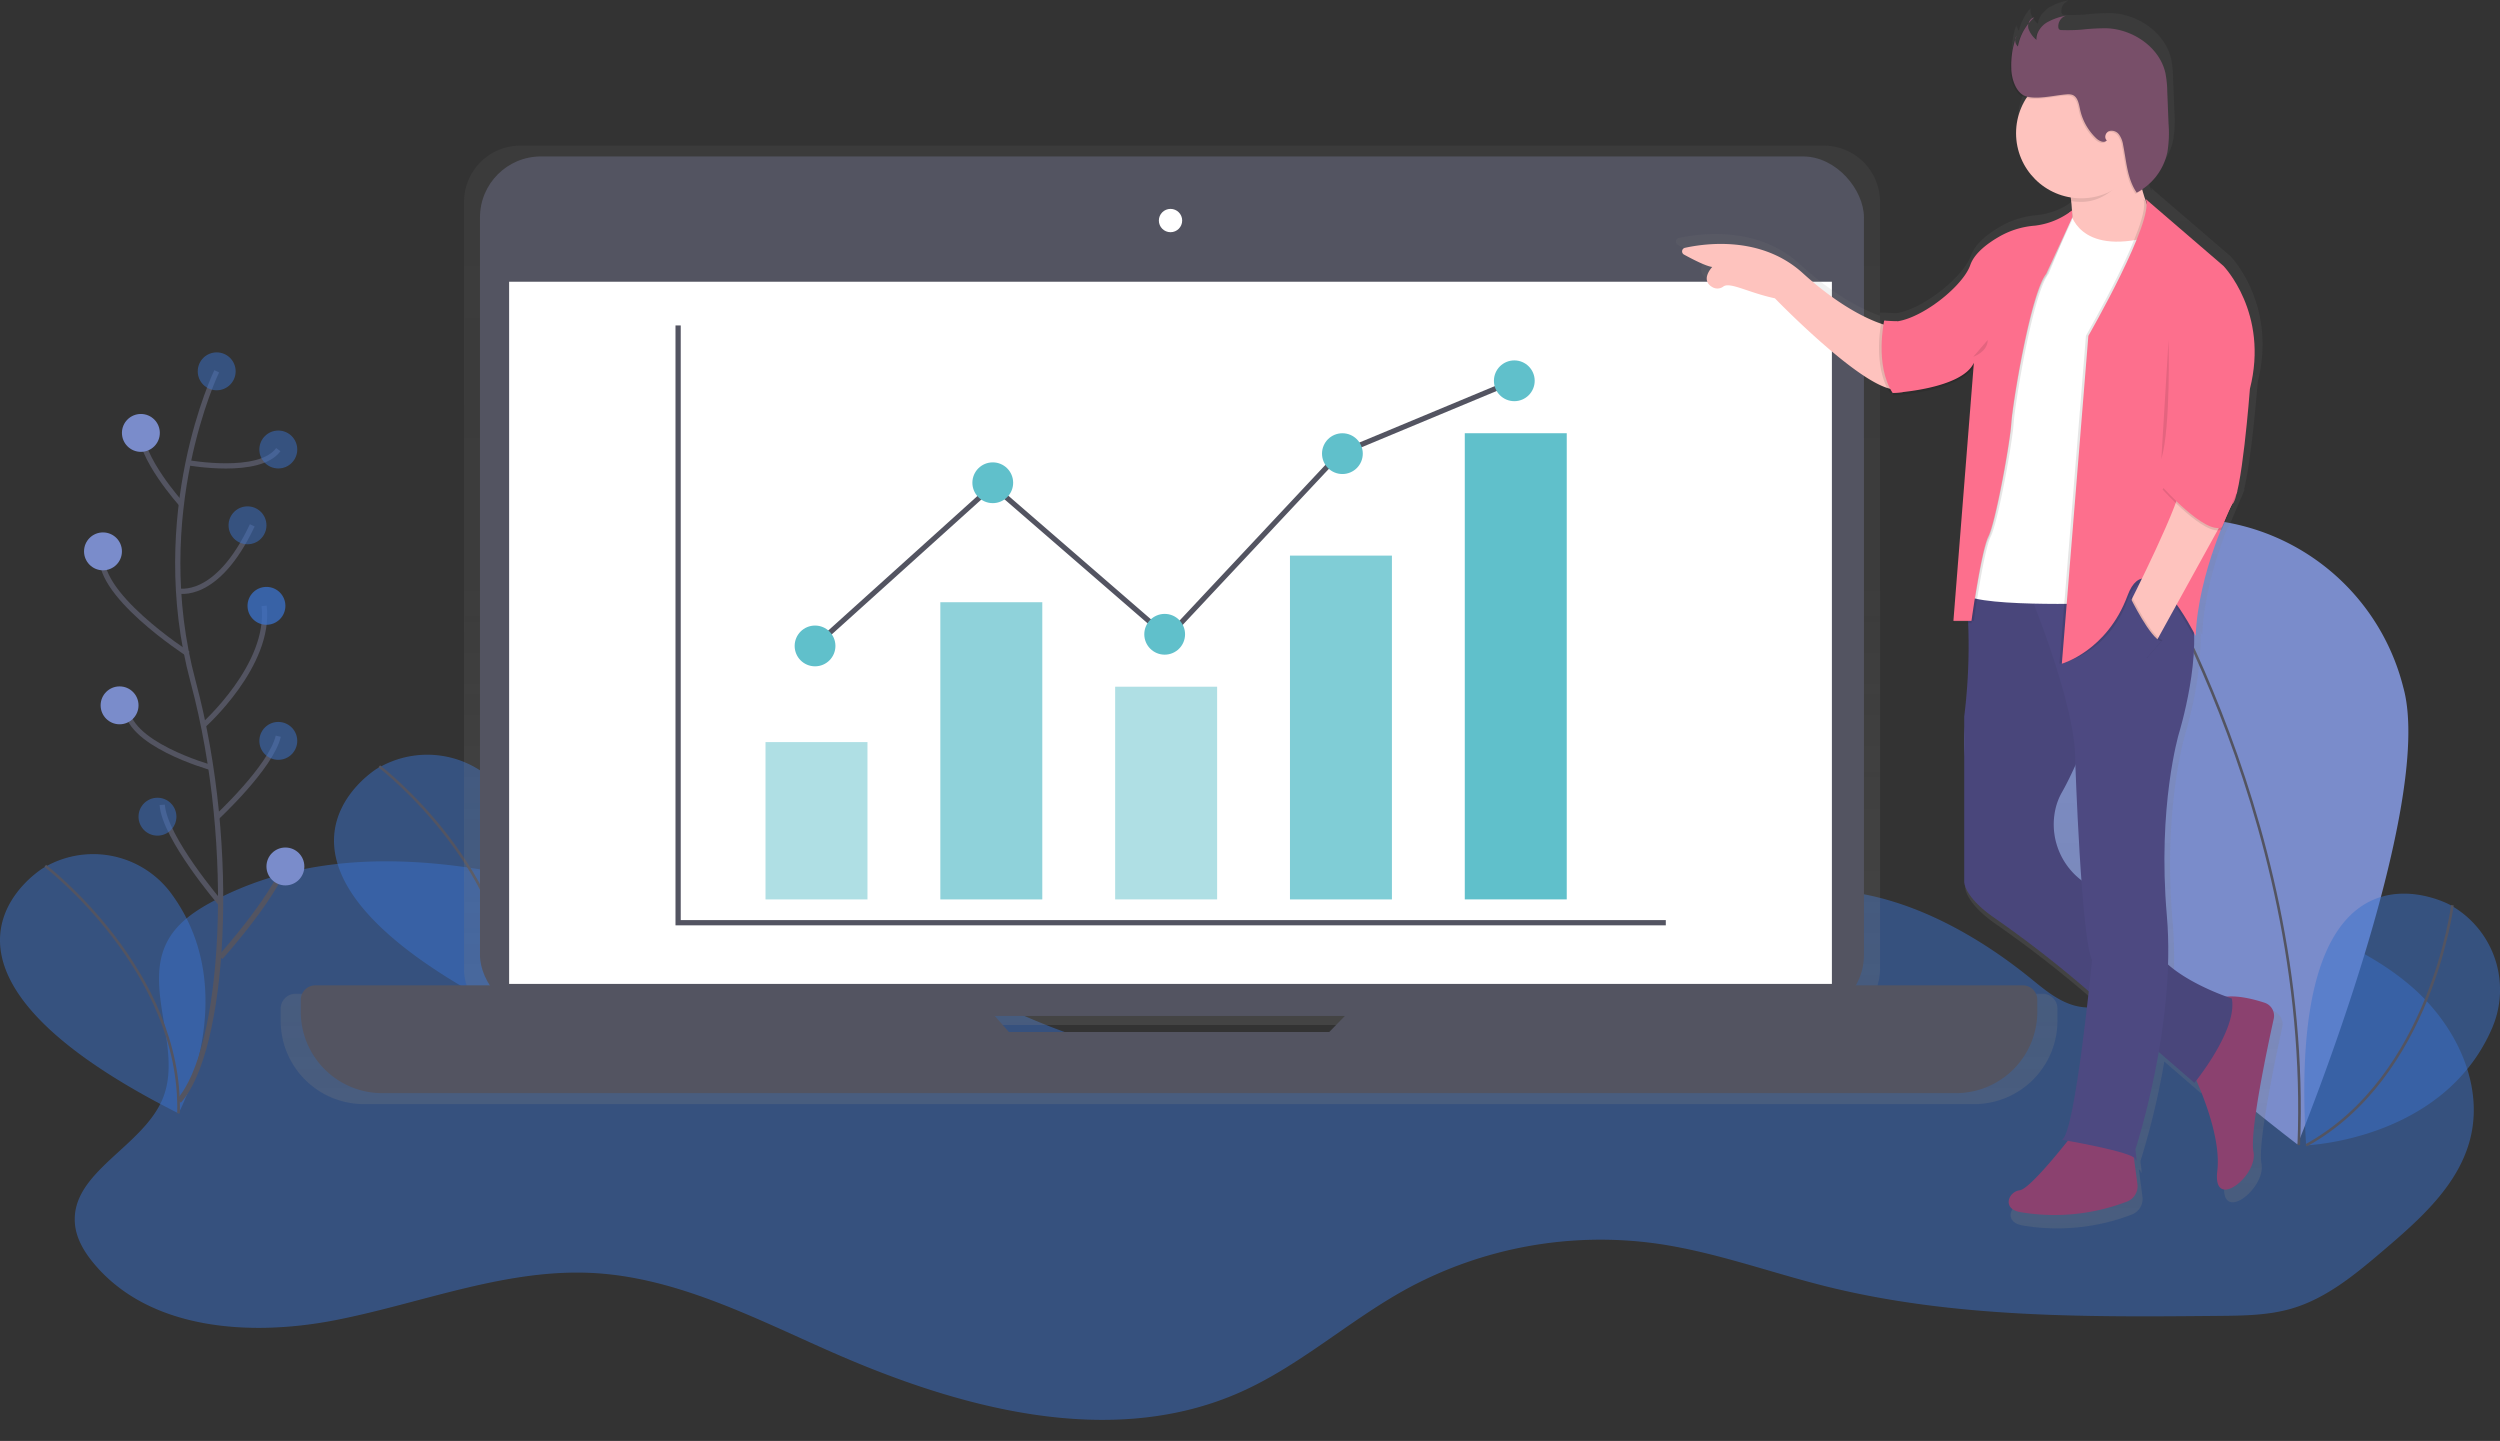 <?xml version="1.0" encoding="UTF-8" standalone="no"?>
<svg
   xmlns:dc="http://purl.org/dc/elements/1.1/"
   xmlns:cc="http://creativecommons.org/ns#"
   xmlns:rdf="http://www.w3.org/1999/02/22-rdf-syntax-ns#"
   xmlns:svg="http://www.w3.org/2000/svg"
   xmlns="http://www.w3.org/2000/svg"
   xmlns:xlink="http://www.w3.org/1999/xlink"
   xmlns:sodipodi="http://sodipodi.sourceforge.net/DTD/sodipodi-0.dtd"
   xmlns:inkscape="http://www.inkscape.org/namespaces/inkscape"
   id="02a143c3-6017-4373-a226-06a05c845178"
   data-name="Layer 1"
   width="954"
   height="549.86"
   viewBox="0 0 954 549.86"
   version="1.1"
   sodipodi:docname="results.svg"
   inkscape:version="0.92.4 (5da689c313, 2019-01-14)">
  <rect x="0" y="0" width="954" height="549.86" fill="#333333" stroke="none"/>
  <sodipodi:namedview
     pagecolor="#ffffff"
     bordercolor="#666666"
     borderopacity="1"
     objecttolerance="10"
     gridtolerance="10"
     guidetolerance="10"
     inkscape:pageopacity="0"
     inkscape:pageshadow="2"
     inkscape:window-width="1366"
     inkscape:window-height="705"
     id="namedview4891"
     showgrid="false"
     inkscape:zoom="0.39937107"
     inkscape:cx="70.110236"
     inkscape:cy="274.92999"
     inkscape:window-x="-8"
     inkscape:window-y="-8"
     inkscape:window-maximized="1"
     inkscape:current-layer="02a143c3-6017-4373-a226-06a05c845178" />
  <defs
     id="defs4738">
    <linearGradient
       id="6beaf3f8-3e45-4d0f-940e-4f825d2ab248"
       x1="569.11"
       y1="596.37"
       x2="569.11"
       y2="230.62"
       gradientUnits="userSpaceOnUse">
      <stop
         offset="0"
         stop-color="gray"
         stop-opacity="0.25"
         id="stop4730" />
      <stop
         offset="0.54"
         stop-color="gray"
         stop-opacity="0.12"
         id="stop4732" />
      <stop
         offset="1"
         stop-color="gray"
         stop-opacity="0.1"
         id="stop4734" />
    </linearGradient>
    <linearGradient
       id="618658e0-5682-4211-900b-639feb09c488"
       x1="878.33"
       y1="643.77"
       x2="878.33"
       y2="175.07"
       xlink:href="#6beaf3f8-3e45-4d0f-940e-4f825d2ab248" />
  </defs>
  <title
     id="title4740">finance</title>
  <path
     d="m 258.77,352.11 c -57.68,-19.93 -123.63,-36.8 -177.52,-8.16 -6.83,3.63 -13.56,8.2 -17.24,15 -9.72,17.89 5.73,41.09 -1.8,60 -7.53,18.91 -35.87,28.43 -33.55,48.63 0.61,5.28 3.47,10.06 6.84,14.18 21.11,25.79 59.81,28.4 92.52,22 32.71,-6.4 64.7,-19.67 98,-18 32,1.65 61.44,17 90.76,29.92 49.43,21.84 107.16,37.51 156.55,15.56 22.63,-10.06 41.34,-27.19 63,-39.15 a 155.06,155.06 0 0 1 95.7,-17.56 c 22,3.1 43,10.9 64.53,16.28 48.9,12.21 99.94,11.81 150.33,11.33 9.38,-0.09 18.91,-0.2 27.9,-2.88 13.31,-4 24.29,-13.21 34.86,-22.22 13.89,-11.83 28.52,-24.83 33,-42.52 5.29,-21 -5.66,-43.32 -21.9,-57.59 -16.24,-14.27 -37,-22.07 -57.26,-29.59 -5,-1.84 -10.34,-3.71 -15.46,-2.32 -3.36,0.92 -6.19,3.16 -8.7,5.57 -14.38,13.84 -26.53,37.25 -46.14,33.49 -7,-1.34 -12.73,-6.21 -18.27,-10.71 -29.58,-24 -69.37,-42.53 -105.07,-29.27 -26.11,9.7 -44.54,34.61 -71,43.4 -18.82,6.26 -39.27,3.55 -59.07,4.77 -28.8,1.76 -56.83,11.94 -85.67,11.32 -73.54,-1.58 -134.81,-71.9 -208.05,-65.2 -5.74,0.52 -12,1.84 -15.52,6.38"
     id="path4742"
     style="opacity:0.5;fill:#3a71cb;fill-opacity:1"
     inkscape:connector-curvature="0" />
  <path
     d="M267,468.29S205.89,505.18,318.58,562c0,0,24.83-46.1-2.62-83.69a37,37,0,0,0-48-10.52Z"
     transform="translate(-123 -175.07)"
     fill="#60c0cb"
     id="path4744"
     style="fill:#3a72cb;fill-opacity:0.502" />
  <path
     d="M267.73,467.52s52.32,40,50.86,94.45"
     transform="translate(-123 -175.07)"
     fill="none"
     stroke="#535461"
     stroke-miterlimit="10"
     id="path4746" />
  <path
     d="M1040.15,437.56c12.38,45.27-40.43,174.24-40.43,174.24S888.6,527.67,876.21,482.4a85,85,0,1,1,163.93-44.85Z"
     transform="translate(-123 -175.07)"
     fill="#60c0cb"
     id="path4748"
     style="fill:#7a8ccb;fill-opacity:1" />
  <path
     d="M1040.15,437.56c12.38,45.27-40.43,174.24-40.43,174.24S888.6,527.67,876.21,482.4a85,85,0,1,1,163.93-44.85Z"
     transform="translate(-123 -175.07)"
     opacity="0.1"
     id="path4750"
     style="fill:#000000;fill-opacity:0" />
  <path
     d="M936.21,378.27s69.17,104.42,64,233.78"
     transform="translate(-123 -175.07)"
     fill="none"
     stroke="#535461"
     stroke-miterlimit="10"
     id="path4752" />
  <path
     d="M1057.8,520.3s-62.72-34.12-54.78,91.83c0,0,52.32-1.87,70.89-44.55a37,37,0,0,0-15.19-46.75Z"
     transform="translate(-123 -175.07)"
     fill="#60c0cb"
     id="path4754"
     style="fill:#3a72cb;fill-opacity:0.502" />
  <path
     d="M1058.83,520.52s-8.1,65.38-55.81,91.61"
     transform="translate(-123 -175.07)"
     fill="none"
     stroke="#535461"
     stroke-miterlimit="10"
     id="path4756" />
  <path
     d="M139.56,506.26s-61.14,36.88,51.56,93.67c0,0,24.83-46.1-2.62-83.69a37,37,0,0,0-48-10.52Z"
     transform="translate(-123 -175.07)"
     fill="#60c0cb"
     id="path4758"
     style="fill:#3a72cb;fill-opacity:0.502" />
  <path
     d="M140.26,505.49s52.32,40,50.86,94.45"
     transform="translate(-123 -175.07)"
     fill="none"
     stroke="#535461"
     stroke-miterlimit="10"
     id="path4760" />
  <path
     d="M902.43,554.27H838.18a21.42,21.42,0,0,0,2.24-9.57V252.14a21.51,21.51,0,0,0-21.51-21.51H321.58a21.51,21.51,0,0,0-21.51,21.51V544.71a21.42,21.42,0,0,0,2.24,9.57H235.79A5.69,5.69,0,0,0,230.1,560v4.59a31.82,31.82,0,0,0,31.82,31.82H876.3a31.82,31.82,0,0,0,31.82-31.82V560A5.69,5.69,0,0,0,902.43,554.27Zm-395.89,18.2L501,566.22H637.78l-6.1,6.26Z"
     transform="translate(-123 -175.07)"
     fill="url(#6beaf3f8-3e45-4d0f-940e-4f825d2ab248)"
     id="path4762" />
  <rect
     x="183.16"
     y="59.7"
     width="528.12"
     height="327.99"
     rx="23.26"
     ry="23.26"
     fill="#535461"
     id="rect4764" />
  <rect
     x="194.28"
     y="107.51"
     width="504.77"
     height="267.95"
     fill="#fff"
     id="rect4766" />
  <circle
     cx="446.67"
     cy="84.16"
     r="4.45"
     fill="#fff"
     id="circle4768" />
  <path
     d="M647.6,551.08l-17.34,17.79H508l-15.67-17.79H243.34a5.56,5.56,0,0,0-5.56,5.56v4.48a31.1,31.1,0,0,0,31.1,31.1H869.34a31.1,31.1,0,0,0,31.1-31.1v-4.48a5.56,5.56,0,0,0-5.56-5.56Z"
     transform="translate(-123 -175.07)"
     fill="#535461"
     id="path4770" />
  <polyline
     points="258.77 124.19 258.77 352.11 635.67 352.11"
     fill="none"
     stroke="#535461"
     stroke-miterlimit="10"
     stroke-width="2"
     id="polyline4772" />
  <rect
     x="292.12"
     y="283.18"
     width="38.91"
     height="60.04"
     fill="#60c0cb"
     opacity="0.5"
     id="rect4774" />
  <rect
     x="358.83"
     y="229.81"
     width="38.91"
     height="113.41"
     fill="#60c0cb"
     opacity="0.7"
     id="rect4776" />
  <rect
     x="425.54"
     y="262.05"
     width="38.91"
     height="81.16"
     fill="#60c0cb"
     opacity="0.5"
     id="rect4778" />
  <rect
     x="492.25"
     y="212.02"
     width="38.91"
     height="131.2"
     fill="#60c0cb"
     opacity="0.8"
     id="rect4780" />
  <rect
     x="558.96"
     y="165.32"
     width="38.91"
     height="177.89"
     fill="#60c0cb"
     id="rect4782" />
  <polyline
     points="311.02 246.49 378.84 185.34 445.55 243.15 511.15 173.11 577.86 145.31"
     fill="none"
     stroke="#535461"
     stroke-miterlimit="10"
     stroke-width="2"
     id="polyline4784" />
  <circle
     cx="311.02"
     cy="246.49"
     r="7.78"
     fill="#60c0cb"
     id="circle4786" />
  <circle
     cx="444.44"
     cy="242.04"
     r="7.78"
     fill="#60c0cb"
     id="circle4788" />
  <circle
     cx="512.26"
     cy="173.11"
     r="7.78"
     fill="#60c0cb"
     id="circle4790" />
  <circle
     cx="378.84"
     cy="184.22"
     r="7.78"
     fill="#60c0cb"
     id="circle4792" />
  <circle
     cx="577.86"
     cy="145.31"
     r="7.78"
     fill="#60c0cb"
     id="circle4794" />
  <path
     d="M990.31,560.82c-4.1-1.35-10.18-2.91-15-2.36-4.59-1.67-15.38-6-22.75-12.52a164.07,164.07,0,0,0-.49-19.22c-3.77-42.87,4.71-71.13,4.71-71.13s6.66-21.56,5.93-39.45c.43.81.67,1.29.67,1.29.58-15.43,5.84-31.4,9.78-41.35a3.32,3.32,0,0,0,.44-.16L978,365.48a9.06,9.06,0,0,0,.83-1.93l.71-1.65-.21-.09c.07-.27.14-.56.21-.85h0c2.81-11.89,5-40.09,5-40.09,7.54-29.68-10.36-48-10.36-48l-30.38-26.14a3.85,3.85,0,0,1,.3,1.07l-.25-.22c-.43-1.23-.9-2.7-1.36-4.38a23.1,23.1,0,0,0,3-2.57,23.33,23.33,0,0,0,6.81-12.15,46.07,46.07,0,0,0,.45-11l-.5-12.61a40,40,0,0,0-.75-7.35c-2.29-10-12.54-17-22.83-17.46a83.45,83.45,0,0,0-9.8.52,65.93,65.93,0,0,1-8,.17,1.44,1.44,0,0,1-.86-.23,1.26,1.26,0,0,1-.37-.87,4.34,4.34,0,0,1,1.06-3.25,4,4,0,0,1,1.38-.79l-.73.17a4,4,0,0,1,1.2-.65,23.29,23.29,0,0,0-7.58,2.75,9.79,9.79,0,0,0-1.77,1.49,7.73,7.73,0,0,0-2.56,4.76,8.86,8.86,0,0,1-2.7-4,4,4,0,0,1,0-1.94q-.27.33-.52.68c0-.07,0-.14,0-.21a20.22,20.22,0,0,0-4,8.14,3.17,3.17,0,0,1-.72-2.34c-.15.47-.29.94-.42,1.41a3.26,3.26,0,0,1,0-.94,32.21,32.21,0,0,0-1.57,11.18c0,3.78,1.68,9.67,5.73,11,.21.07.42.12.64.17a25.43,25.43,0,0,0,17.15,38.84q.1.69.19,1.45l.16,0c.11,1,.2,2.1.26,3.22a21.67,21.67,0,0,1-3.34,2.68,27.54,27.54,0,0,1-11.12,3.68,33.1,33.1,0,0,0-13.37,4c-4.85,2.71-10.2,6.66-11.88,11.46-2.8,8-18.22,20.45-28.56,22l-3.68-.21-.27-.08v.07l-.9-.05-.05,0h-.24v.05l-.93-.05s-.09.43-.22,1.19c-5.2-1.79-16.25-6.75-30.63-19.8-16-14.53-37.65-11.67-46-9.84a1.43,1.43,0,0,0-.38,2.65c3.37,1.85,8.59,4.54,11,4.84,0,0-5,5.23.32,8a3.86,3.86,0,0,0,4-.39c2.58-1.89,9.75,2.39,20.14,4.62,0,0,29.32,30.34,43.88,35a20.93,20.93,0,0,0,1.11,1.93l.9-.07,0,.07H845l.11,1s22.64-1.19,30-9.41a11.79,11.79,0,0,0,1.43-1.53l-7.87,99h.07l-.07.94h5.79A218.25,218.25,0,0,1,872.89,449v64.54s-.3,5.68,11.5,14a441.06,441.06,0,0,1,35.72,27.69l1.43,1.24c-2.17,19.75-6.71,56.56-10.5,57.93l2.34.41c-4,5.07-15.36,19-18.82,19.37-4.24.47-7.07,7.07,0,8.48a79.21,79.21,0,0,0,42-4.14,6.41,6.41,0,0,0,4-6.82l-1.37-10.4a1.46,1.46,0,0,1,.6.63c.94,2.83,0-3.77,0-3.77a294.73,294.73,0,0,0,9.11-38l14,12.1s.28-.35.77-1c3.43,7.78,9.55,23.7,8.18,35.36-1.88,16,16,1.88,14.13-7.54-1.52-7.62,5.28-39.92,7.93-52A5.37,5.37,0,0,0,990.31,560.82Z"
     transform="translate(-123 -175.07)"
     fill="url(#618658e0-5682-4211-900b-639feb09c488)"
     id="path4796" />
  <path
     d="M844,299.49s-13.34-2.3-33.12-20.24c-15.65-14.19-36.76-11.4-44.9-9.61a1.39,1.39,0,0,0-.37,2.58c3.29,1.8,8.39,4.43,10.78,4.73,0,0-4.93,5.1.31,7.83a3.77,3.77,0,0,0,3.94-.38c2.52-1.84,9.52,2.34,19.67,4.51,0,0,39.56,40.94,48.76,34Z"
     transform="translate(-123 -175.07)"
     fill="#fec3be"
     id="path4798" />
  <path
     d="M912.11,243.83s3.68,15.64,0,26.68l16.56,2.3,14.72-7.36v-9.66s-6.9-14.72-5.06-31.74Z"
     transform="translate(-123 -175.07)"
     fill="#fec3be"
     id="path4800" />
  <path
     d="M959,582.83s12,23.46,10.12,39.1,15.64,1.84,13.8-7.36c-1.49-7.44,5.15-39,7.74-50.74a5.24,5.24,0,0,0-3.48-6.11c-5.53-1.82-14.79-4.05-19.44-.64C960.87,562.13,959,582.83,959,582.83Z"
     transform="translate(-123 -175.07)"
     fill="#8b416f"
     id="path4802" />
  <path
     d="M913.49,608.59s-15.64,20.24-19.78,20.7-6.9,6.9,0,8.28a77.34,77.34,0,0,0,41-4,6.26,6.26,0,0,0,3.93-6.66L936,607.21Z"
     transform="translate(-123 -175.07)"
     fill="#8b416f"
     id="path4804" />
  <path
     d="M887.73,393.78l-15,2a219.53,219.53,0,0,1-.18,52.73v63s-.29,5.55,11.23,13.62a430.67,430.67,0,0,1,34.88,27l41.74,36.16s16.56-20.24,14.26-32.2c0,0-27.6-8.74-31.28-23-2.11-8.16-12.81-15-21.57-19.3a26.82,26.82,0,0,1-14.35-30.44,23.47,23.47,0,0,1,2.35-5.91c7.36-12.88,17.94-41.86,17.94-41.86L907.51,397Z"
     transform="translate(-123 -175.07)"
     fill="#4d4981"
     id="path4806" />
  <path
     d="M887.73,393.78l-15,2a219.53,219.53,0,0,1-.18,52.73v63s-.29,5.55,11.23,13.62a430.67,430.67,0,0,1,34.88,27l41.74,36.16s16.56-20.24,14.26-32.2c0,0-27.6-8.74-31.28-23-2.11-8.16-12.81-15-21.57-19.3a26.82,26.82,0,0,1-14.35-30.44,23.47,23.47,0,0,1,2.35-5.91c7.36-12.88,17.94-41.86,17.94-41.86L907.51,397Z"
     transform="translate(-123 -175.07)"
     opacity="0.05"
     id="path4808" />
  <path
     d="M909.81,610s27.14,4.6,28.06,7.36,0-3.68,0-3.68,15.64-47.38,12-89.23,4.6-69.46,4.6-69.46,9.66-31.28,4.14-49.22-63.48-10.12-63.48-10.12,20.24,47.38,19.78,69.92c0,0,2.3,68.08,6.44,75.9C921.31,541.43,914.87,608.13,909.81,610Z"
     transform="translate(-123 -175.07)"
     fill="#4d4981"
     id="path4810" />
  <path
     d="M913,255.79s2.76,17,30.36,9.66L925,405.28s-53.36,1.84-52.9-4.6l11-84.63Z"
     transform="translate(-123 -175.07)"
     fill="#fff"
     id="path4812" />
  <path
     d="M913.72,254.87a22.42,22.42,0,0,1-13.29,6.31,32.33,32.33,0,0,0-13.06,3.88c-4.73,2.65-10,6.5-11.6,11.19-3.22,9.2-23.46,24.38-32.66,21.16l3.22,27.6s26.22-1.38,30.82-11.5L869.34,412h6.9s3.68-26.68,6.44-32.2,8.28-35.88,8.74-43.24,7.36-49.68,13.34-57l9-21.85Z"
     transform="translate(-123 -175.07)"
     opacity="0.1"
     id="path4814" />
  <path
     d="M913.72,256.25a28.47,28.47,0,0,1-14.21,5.85A32.33,32.33,0,0,0,886.46,266c-4.73,2.65-10,6.5-11.6,11.19-3.22,9.2-23.46,24.38-32.66,21.16l3.22,27.6s26.22-1.38,30.82-11.5l-7.82,98.43h6.9s3.68-26.68,6.44-32.2,8.28-35.88,8.74-43.24,7.36-49.68,13.34-57L913.72,259Z"
     transform="translate(-123 -175.07)"
     opacity="0.1"
     id="path4816" />
  <path
     d="M913.72,255.33a28.47,28.47,0,0,1-14.21,5.85,32.33,32.33,0,0,0-13.06,3.88c-4.73,2.65-10,6.5-11.6,11.19-3.22,9.2-23.46,24.38-32.66,21.16l3.22,27.6s26.22-1.38,30.82-11.5L868.42,412h6.9s3.68-26.68,6.44-32.2,8.28-35.88,8.74-43.24,7.36-49.68,13.34-57l9.89-21.39Z"
     transform="translate(-123 -175.07)"
     fill="#fd6f8d"
     id="path4818" />
  <path
     d="M937.18,237.62c-.6-4.36.6-7.08,1.15-12.19l-26.22,19.78s.63,2.67,1.11,6.58a25,25,0,0,0,4,.32C926.32,252.11,932.87,245,937.18,237.62Z"
     transform="translate(-123 -175.07)"
     opacity="0.1"
     id="path4820" />
  <circle
     cx="794.17"
     cy="50.83"
     r="24.84"
     fill="#fec3be"
     id="circle4822" />
  <path
     d="M890.06,201.55a31.44,31.44,0,0,1,2-12.29,3.07,3.07,0,0,0,.52,4,19.68,19.68,0,0,1,6.24-11.06c-1.77.29-2.68,2.48-2.24,4.22a9.6,9.6,0,0,0,3.07,4.32c-.15-2.63,1.59-5.09,3.79-6.53a22.74,22.74,0,0,1,7.4-2.68,4.29,4.29,0,0,0-2.84,4.4,1.23,1.23,0,0,0,.37.85,1.41,1.41,0,0,0,.84.22,64.38,64.38,0,0,0,7.77-.17,81.49,81.49,0,0,1,9.57-.51c10,.42,20.05,7.25,22.29,17a39.09,39.09,0,0,1,.73,7.18l.49,12.31a45,45,0,0,1-.44,10.76,22.8,22.8,0,0,1-11.71,15.48c-3.61-5.23-3.93-11.95-5.18-18.18a9.2,9.2,0,0,0-1.56-4,3.51,3.51,0,0,0-3.85-1.3c-1.35.54-1.93,2.6-.81,3.52-1,1.18-2.87.3-4-.75a21.48,21.48,0,0,1-6.23-11.13c-.45-2.14-.9-4.78-3-5.51a5.58,5.58,0,0,0-2.22-.15c-4.38.3-11.23,2.11-15.47.72C891.7,211,890.06,205.24,890.06,201.55Z"
     transform="translate(-123 -175.07)"
     opacity="0.1"
     id="path4824" />
  <path
     d="M890.52,201.09a31.44,31.44,0,0,1,2-12.29,3.07,3.07,0,0,0,.52,4,19.68,19.68,0,0,1,6.24-11.06c-1.77.29-2.68,2.48-2.24,4.22a9.6,9.6,0,0,0,3.07,4.32c-.15-2.63,1.59-5.09,3.79-6.53a22.74,22.74,0,0,1,7.4-2.68,4.29,4.29,0,0,0-2.84,4.4,1.23,1.23,0,0,0,.37.85,1.41,1.41,0,0,0,.84.22,64.38,64.38,0,0,0,7.77-.17,81.49,81.49,0,0,1,9.57-.51c10,.42,20.05,7.25,22.29,17a39.09,39.09,0,0,1,.73,7.18l.49,12.31a45,45,0,0,1-.44,10.76,22.8,22.8,0,0,1-11.71,15.48c-3.61-5.23-3.93-11.95-5.18-18.18a9.2,9.2,0,0,0-1.56-4,3.51,3.51,0,0,0-3.85-1.3c-1.35.54-1.93,2.6-.81,3.52-1,1.18-2.87.3-4-.75a21.48,21.48,0,0,1-6.23-11.13c-.45-2.14-.9-4.78-3-5.51a5.58,5.58,0,0,0-2.22-.15c-4.38.3-11.23,2.11-15.47.72C892.16,210.53,890.52,204.78,890.52,201.09Z"
     transform="translate(-123 -175.07)"
     fill="#784f69"
     id="path4826" />
  <path
     d="M841,297.42s-3.68,17,3.22,27.6l3.91-.32-2.13-27Z"
     transform="translate(-123 -175.07)"
     opacity="0.1"
     id="path4828" />
  <path
     d="M842,297.42s-3.68,17,3.22,27.6l3.91-.32-2.13-27Z"
     transform="translate(-123 -175.07)"
     fill="#fd6f8d"
     id="path4830" />
  <path
     d="M940.86,251l29.67,25.53s17.48,17.94,10.12,46.92c0,0-3.22,42.32-6.9,44.16,0,0-12.88,25.76-13.8,50.14,0,0-17.25-34.73-25.07-13.57s-26,24.15-26,24.15L919,303.17S944.54,258.78,940.86,251Z"
     transform="translate(-123 -175.07)"
     opacity="0.1"
     id="path4832" />
  <path
     d="M941.78,251l29.67,25.53s17.48,17.94,10.12,46.92c0,0-3.22,42.32-6.9,44.16,0,0-12.88,25.76-13.8,50.14,0,0-18.17-36.57-26-15.41s-25.07,26-25.07,26l10.12-125.11S945.46,258.78,941.78,251Z"
     transform="translate(-123 -175.07)"
     fill="#fd6f8d"
     id="path4834" />
  <path
     d="M955.35,358.83s7.36-5.06,19.32,8.74l-29.44,53.36L935.34,406S956.27,364.81,955.35,358.83Z"
     transform="translate(-123 -175.07)"
     fill="#fec3be"
     id="path4836" />
  <path
     d="M948.22,361.82s16.28,18.28,22.63,15.35l5.88-13.69L954.66,354Z"
     transform="translate(-123 -175.07)"
     opacity="0.1"
     id="path4838" />
  <path
     d="M948.22,360.9s16.28,18.28,22.63,15.35l5.88-13.69-22.07-9.48Z"
     transform="translate(-123 -175.07)"
     fill="#fd6f8d"
     id="path4840" />
  <path
     d="M936.34,402.51s7.75,15.88,11.88,16.8l-6,6.9-8.74-16.56Z"
     transform="translate(-123 -175.07)"
     opacity="0.1"
     id="path4842" />
  <path
     d="M935.88,403s7.75,15.88,11.88,16.8l-6,6.9L933,410.11Z"
     transform="translate(-123 -175.07)"
     fill="#4d4981"
     id="path4844" />
  <path
     d="M950.52,304.78s.92,33.12-2.76,45.54"
     transform="translate(-123 -175.07)"
     opacity="0.1"
     id="path4846" />
  <path
     d="M876,311.22s5.52-1.84,5.52-6.44"
     transform="translate(-123 -175.07)"
     opacity="0.1"
     id="path4848" />
  <path
     d="M205.69,316.76s-26.22,54.24-9,118.43,11.75,141-5.42,160"
     transform="translate(-123 -175.07)"
     fill="none"
     stroke="#535461"
     stroke-miterlimit="10"
     stroke-width="2"
     id="path4850" />
  <circle
     cx="82.69"
     cy="141.7"
     r="7.23"
     fill="#60c0cb"
     id="circle4852"
     style="fill:#3a72cb;fill-opacity:0.502" />
  <path
     d="M194.79,351.65s27.18,4.9,34.41-5"
     transform="translate(-123 -175.07)"
     fill="none"
     stroke="#535461"
     stroke-miterlimit="10"
     stroke-width="2"
     id="path4854" />
  <path
     d="M192.21,367.4s-16.35-18.09-15.45-28.94"
     transform="translate(-123 -175.07)"
     fill="none"
     stroke="#535461"
     stroke-miterlimit="10"
     stroke-width="2"
     id="path4856" />
  <path
     d="M190.82,400.54s14.87,3.92,28.44-25"
     transform="translate(-123 -175.07)"
     fill="none"
     stroke="#535461"
     stroke-miterlimit="10"
     stroke-width="2"
     id="path4858" />
  <path
     d="M194.79,424.64s-37-23.81-32.49-39.17"
     transform="translate(-123 -175.07)"
     fill="none"
     stroke="#535461"
     stroke-miterlimit="10"
     stroke-width="2"
     id="path4860" />
  <path
     d="M200.57,451.89s25.92-23,23.21-45.63"
     transform="translate(-123 -175.07)"
     fill="none"
     stroke="#535461"
     stroke-miterlimit="10"
     stroke-width="2"
     id="path4862" />
  <path
     d="M203.39,467.91s-33-9.22-32-23.68"
     transform="translate(-123 -175.07)"
     fill="none"
     stroke="#535461"
     stroke-miterlimit="10"
     stroke-width="2"
     id="path4864" />
  <path
     d="M205.69,487s20.79-19.26,23.5-31"
     transform="translate(-123 -175.07)"
     fill="none"
     stroke="#535461"
     stroke-miterlimit="10"
     stroke-width="2"
     id="path4866" />
  <path
     d="M207.14,519.75s-21.33-24.9-22.24-37.55"
     transform="translate(-123 -175.07)"
     fill="none"
     stroke="#535461"
     stroke-miterlimit="10"
     stroke-width="2"
     id="path4868" />
  <path
     d="M207.14,540.36s23.87-26.52,25.67-39.17"
     transform="translate(-123 -175.07)"
     fill="none"
     stroke="#535461"
     stroke-miterlimit="10"
     stroke-width="2"
     id="path4870" />
  <circle
     cx="53.76"
     cy="165.2"
     r="7.23"
     fill="#60c0cb"
     id="circle4872"
     style="fill:#7a8ccb;fill-opacity:1" />
  <circle
     cx="45.63"
     cy="269.16"
     r="7.23"
     fill="#60c0cb"
     id="circle4874"
     style="fill:#7a8ccb;fill-opacity:1" />
  <circle
     cx="39.3"
     cy="210.4"
     r="7.23"
     fill="#60c0cb"
     id="circle4876"
     style="fill:#7a8ccb;fill-opacity:1" />
  <circle
     cx="106.2"
     cy="171.53"
     r="7.23"
     fill="#60c0cb"
     id="circle4878"
     style="fill:#3a72cb;fill-opacity:0.502" />
  <circle
     cx="106.2"
     cy="282.72"
     r="7.23"
     fill="#60c0cb"
     id="circle4880"
     style="fill:#3a72cb;fill-opacity:0.518" />
  <circle
     cx="94.45"
     cy="200.46"
     r="7.23"
     fill="#60c0cb"
     id="circle4882"
     style="fill:#3a72cb;fill-opacity:0.502" />
  <circle
     cx="108.91"
     cy="330.64"
     r="7.23"
     fill="#60c0cb"
     id="circle4884"
     style="fill:#7a8ccb;fill-opacity:1" />
  <circle
     cx="60.09"
     cy="311.65"
     r="7.23"
     fill="#60c0cb"
     id="circle4886"
     style="fill:#3a72cb;fill-opacity:0.502" />
  <circle
     cx="101.68"
     cy="231.19"
     r="7.23"
     fill="#60c0cb"
     id="circle4888"
     style="fill:#3971cb;fill-opacity:0.753" />
</svg>
